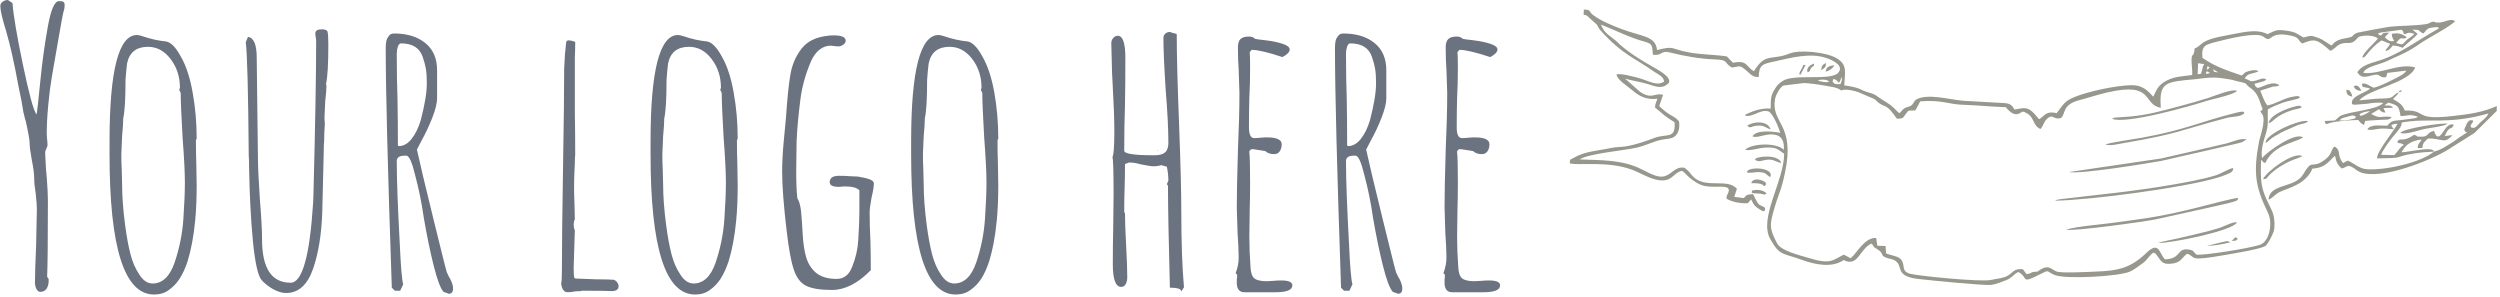 <svg xmlns="http://www.w3.org/2000/svg" version="1.1" xmlns:xlink="http://www.w3.org/1999/xlink" xmlns:svgjs="http://svgjs.dev/svgjs" width="1500" height="178" viewBox="0 0 1500 178"><g transform="matrix(1,0,0,1,-0.909,-0.643)"><svg viewBox="0 0 396 47" data-background-color="#ffffff" preserveAspectRatio="xMidYMid meet" height="178" width="1500" xmlns="http://www.w3.org/2000/svg" xmlns:xlink="http://www.w3.org/1999/xlink"><g id="tight-bounds" transform="matrix(1,0,0,1,0.24,0.17)"><svg viewBox="0 0 395.52 46.66" height="46.66" width="395.52"><g><svg viewBox="0 0 658.285 77.659" height="46.66" width="395.52"><g><svg viewBox="0 0 395.52 77.659" height="77.659" width="395.52"><g id="textblocktransform"><svg viewBox="0 0 395.52 77.659" height="77.659" width="395.52" id="textblock"><g><svg viewBox="0 0 395.52 77.659" height="77.659" width="395.52"><g transform="matrix(1,0,0,1,0,0)"><svg width="395.52" viewBox="1.2 -37.75 197.07 38.7" height="77.659" data-palette-color="#6b7280"><path d="M6.45 0.6Q6.15 0.6 5.95 0.23 5.75-0.15 5.75-0.6L5.75-0.6Q5.75-2.2 5.9-5.4L5.9-5.4 6-10.25Q6-10.95 5.85-12.3L5.85-12.3Q5.65-13.5 5.65-14.3L5.65-14.3Q5.65-15.15 5.35-16.65L5.35-16.65Q5.05-18.25 5.05-18.95L5.05-18.95Q5.05-19.55 4.55-21.8L4.55-21.8Q4.4-22.25 4.35-22.53 4.3-22.8 4.25-22.9L4.25-22.9Q4.05-24.3 3.6-26.35L3.6-26.35Q2.75-31 1.95-33.7L1.95-33.7Q1.2-36.1 1.2-36.95L1.2-36.95Q1.2-37.3 1.5-37.52 1.8-37.75 2.2-37.75L2.2-37.75 2.8-37.35Q2.95-35.1 4.15-29.33 5.35-23.55 5.95-22.7L5.95-22.7Q6.05-22.95 6.45-27.05L6.45-27.05Q6.8-30.7 7.45-34.3L7.45-34.3Q8.05-37.6 8.9-37.6L8.9-37.6Q9.15-37.6 9.3-37.58 9.45-37.55 9.55-37.45L9.55-37.45Q9.65-37.35 9.65-37.05L9.65-37.05Q9.65-36.6 9.45-36L9.45-36 9.25-35 7.95-27.55Q7.7-26.1 7.5-23.98 7.3-21.85 7.3-20.25L7.3-20.25Q7.3-19.8 7.35-19.45L7.35-19.45Q7.4-19.05 7.4-18.6L7.4-18.6 7.1-17.85 7.1-17.45 7.2-15.5 7.3-14.45Q7.45-12.45 7.45-11.45L7.45-11.45Q7.45-3.55 7.35-1.35L7.35-1.35 7.5-1.2Q7.5-1.1 7.55-1.05L7.55-1.05 7.55-0.85Q7.55-0.25 7.28 0.18 7 0.6 6.45 0.6L6.45 0.6ZM21.4 0.95Q15.55 0.95 15.55-17.45L15.55-17.45 15.55-19.2Q15.55-33.15 19.15-33.15L19.15-33.15Q19.4-33.15 19.85-33L19.85-33Q21.45-32.45 23-32.3L23-32.3Q23.95-32.1 24.9-30.35L24.9-30.35Q25.95-28.55 26.47-25.6 27-22.65 27-19.55L27-19.55 26.9-19.3Q26.9-17.65 26.95-16.35L26.95-16.35 27-13.35Q27-10.8 26.8-8.75L26.8-8.75Q26.5-5.65 25.8-3.4L25.8-3.4Q25.35-2.05 24.77-1.15 24.2-0.25 23.35 0.35L23.35 0.35Q22.55 0.95 21.4 0.95L21.4 0.95ZM21.2-0.5Q23.15-0.5 24.1-3.25L24.1-3.25Q25.05-6.05 25.25-8.95L25.25-8.95Q25.45-11.95 25.45-13.75L25.45-13.75Q25.45-15.75 25.15-19.65L25.15-19.65Q24.9-24 24.9-25.55L24.9-25.55 24.7-25.95 24.8-26.2Q24.8-28.4 23.57-30 22.35-31.6 20.6-31.6L20.6-31.6Q18.3-31.6 17.85-29.4L17.85-29.4Q17.75-28.65 17.65-27.25L17.65-27.25Q17.65-23.55 17.35-22.2L17.35-22.2Q17.35-21.45 17.2-19.85L17.2-19.85 17.1-17.5Q17.1-16.4 17.15-15.55L17.15-15.55 17.2-13.55Q17.2-11.2 17.6-8.15L17.6-8.15Q17.9-5.9 18.3-4.35 18.7-2.8 19.45-1.7L19.45-1.7Q20.2-0.5 21.2-0.5L21.2-0.5ZM38.74 0.75Q37.95 0.75 37.02 0.23 36.09-0.3 35.49-1L35.49-1Q34.8-1.9 34.39-6.05 33.99-10.2 33.89-15.55L33.89-15.55Q33.89-16.75 33.84-17.35L33.84-17.35Q33.74-29.9 33.45-32.2L33.45-32.2 33.74-32.9Q34.89-32.75 34.89-30.15L34.89-30.15 35.05-16.9Q35.05-15.5 35.3-11.6L35.3-11.6Q35.59-8.1 35.59-6.3L35.59-6.3Q35.59-0.6 39.34-0.6L39.34-0.6Q41.64-0.6 42.3-11.1L42.3-11.1 42.34-12.1Q42.7-25.85 42.7-32.45L42.7-32.45 42.64-32.9Q42.59-33.1 42.59-33.35L42.59-33.35Q42.59-33.9 43.45-33.9L43.45-33.9Q44.05-33.9 44.2-33.6L44.2-33.6Q44.3-33.1 44.3-31.85L44.3-31.85Q44.3-28.05 44-26.75L44-26.75 44.05-26.45Q44.05-25.8 43.89-24.45L43.89-24.45 43.8-22.45 43.8-21.95Q43.84-21.75 43.84-21.45L43.84-21.45Q43.75-20.25 43.75-19.15L43.75-19.15Q43.7-18.8 43.7-18.05L43.7-18.05Q43.59-13.3 43.5-9.8L43.5-9.8Q43.34-5.45 42.3-2.45L42.3-2.45Q41.2 0.75 38.74 0.75L38.74 0.75ZM60.14 0.85L59.44 0.6Q58.84-0.05 58.14-2.85 57.44-5.65 56.84-9.15L56.84-9.15Q56.44-12 55.69-14.8L55.69-14.8Q55.09-17.3 54.54-17.3L54.54-17.3 54.39-17.3Q53.29-17.3 53.29-16.6L53.29-16.6Q53.29-13 53.69-5.65L53.69-5.65Q53.89-1.15 54.14-0.4L54.14-0.4 53.74 0.45 53.04 0.45 52.64 0.05Q51.84-23.05 51.84-31.45L51.84-31.45Q51.84-32 51.92-32.35 51.99-32.7 52.24-33L52.24-33Q52.44-33.35 52.94-33.35L52.94-33.35Q55.49-33.35 57.04-32.1 58.59-30.85 58.59-28.5L58.59-28.5 58.59-24.85Q58.59-23.9 57.97-22.3 57.34-20.7 56.59-19.35L56.59-19.35 55.94-18.1Q56.49-15.55 58.12-8.93 59.74-2.3 59.89-1.9L59.89-1.9Q59.94-1.85 60.02-1.65 60.09-1.45 60.34-1.05L60.34-1.05Q60.69-0.35 60.69 0.15L60.69 0.15Q60.69 0.85 60.14 0.85L60.14 0.85ZM53.54-18.55Q54.49-18.55 55.24-19.5 55.99-20.45 56.44-21.95L56.44-21.95Q57.24-25 57.24-26.8L57.24-26.8Q57.24-27.95 57.12-28.7 56.99-29.45 56.69-30.3L56.69-30.3Q56.09-32.05 53.84-32.05L53.84-32.05Q53.59-32.05 53.44-31.63 53.29-31.2 53.29-30.75L53.29-30.75Q53.29-27.4 53.39-24.7L53.39-24.7Q53.44-22 53.44-18.65L53.44-18.65 53.54-18.55ZM75.74 0.65Q75.04 0.65 74.89-0.5L74.89-0.5Q74.99-0.8 74.99-2.15L74.99-2.15Q74.99-6.75 75.14-15.8L75.14-15.8Q75.29-24.8 75.29-28.8L75.29-28.8 75.39-30.6 75.54-32.1Q75.54-32.45 75.89-32.45L75.89-32.45Q76.14-32.45 76.59-32.3L76.59-32.3 76.74-32.25Q76.74-31.15 76.69-30.25L76.69-30.25 76.69-28.3 76.69-22.85Q76.74-20.45 76.74-17.4L76.74-17.4Q76.69-17.15 76.69-16.3L76.69-16.3 76.64-15.25Q76.59-14.25 76.59-13.2L76.59-13.2Q76.59-12.05 76.64-11.1L76.64-11.1 76.69-8.95 76.54-8.55 76.59-8.6Q76.59-8.45 76.54-8.4L76.54-8.4 76.54-8.2Q76.54-7.8 76.69-7.5L76.69-7.5 76.54-2.7 76.54-2.4Q76.54-1.55 76.59-1.4L76.59-1.4Q76.59-1.15 76.84-1.15L76.84-1.15 79.44-1.05Q80.59-1.05 81.01-1.03 81.44-1 81.54-1L81.54-1 81.69-1Q81.94-1 82.19-0.73 82.44-0.45 82.44-0.15L82.44-0.15Q82.44 0.45 81.64 0.5L81.64 0.5Q80.79 0.45 77.49 0.45L77.49 0.45 77.59 0.5Q77.09 0.5 76.64 0.55L76.64 0.55Q76.24 0.65 75.74 0.65L75.74 0.65ZM92.49 0.95Q86.64 0.95 86.64-17.45L86.64-17.45 86.64-19.2Q86.64-33.15 90.24-33.15L90.24-33.15Q90.49-33.15 90.94-33L90.94-33Q92.54-32.45 94.09-32.3L94.09-32.3Q95.04-32.1 95.99-30.35L95.99-30.35Q97.04-28.55 97.56-25.6 98.09-22.65 98.09-19.55L98.09-19.55 97.99-19.3Q97.99-17.65 98.04-16.35L98.04-16.35 98.09-13.35Q98.09-10.8 97.89-8.75L97.89-8.75Q97.59-5.65 96.89-3.4L96.89-3.4Q96.44-2.05 95.86-1.15 95.29-0.25 94.44 0.35L94.44 0.35Q93.64 0.95 92.49 0.95L92.49 0.95ZM92.29-0.5Q94.24-0.5 95.19-3.25L95.19-3.25Q96.14-6.05 96.34-8.95L96.34-8.95Q96.54-11.95 96.54-13.75L96.54-13.75Q96.54-15.75 96.24-19.65L96.24-19.65Q95.99-24 95.99-25.55L95.99-25.55 95.79-25.95 95.89-26.2Q95.89-28.4 94.66-30 93.44-31.6 91.69-31.6L91.69-31.6Q89.39-31.6 88.94-29.4L88.94-29.4Q88.84-28.65 88.74-27.25L88.74-27.25Q88.74-23.55 88.44-22.2L88.44-22.2Q88.44-21.45 88.29-19.85L88.29-19.85 88.19-17.5Q88.19-16.4 88.24-15.55L88.24-15.55 88.29-13.55Q88.29-11.2 88.69-8.15L88.69-8.15Q88.99-5.9 89.39-4.35 89.79-2.8 90.54-1.7L90.54-1.7Q91.29-0.5 92.29-0.5L92.29-0.5ZM110.48 0.35Q108.18 0.35 107.08-0.2 105.98-0.75 105.46-2.33 104.93-3.9 104.53-7.35L104.53-7.35Q103.93-12.4 103.93-15.2L103.93-15.2Q103.93-16.9 104.13-19.1L104.13-19.1 104.43-22.25Q104.68-26 105.01-27.93 105.33-29.85 106.46-31.33 107.58-32.8 109.93-33.05L109.93-33.05Q110.18-33.1 110.73-33.1L110.73-33.1Q112.28-33.1 112.28-32.4L112.28-32.4Q112.28-32.1 111.96-31.88 111.63-31.65 111.28-31.65L111.28-31.65 110.78-31.7 110.33-31.75Q109.48-31.75 108.81-31.2 108.13-30.65 107.68-29.6L107.68-29.6Q106.63-27.1 106.33-24.7L106.33-24.7Q105.93-21.55 105.83-19.2L105.83-19.2 105.78-15.35Q105.78-12.9 105.93-11.7L105.93-11.7Q106.28-11.15 106.41-10.03 106.53-8.9 106.63-6.95L106.63-6.95Q106.73-5.2 107.08-3.98 107.43-2.75 108.33-1.95L108.33-1.95Q109.33-1.1 111.08-1.1L111.08-1.1Q112.53-1.1 113.13-2.7L113.13-2.7Q113.83-4.4 113.93-6.2L113.93-6.2Q114.08-8.45 114.08-10L114.08-10 114.08-12.75Q113.58-13.25 112.33-13.25L112.33-13.25 111.93-13.25Q111.68-13.2 111.38-13.2L111.38-13.2Q110.18-13.2 110.18-13.8L110.18-13.8Q110.18-14.65 111.38-14.65L111.38-14.65Q112.23-14.65 112.78-14.6L112.78-14.6 113.88-14.55Q114.83-14.4 115.38-14.2L115.38-14.2Q115.98-14 115.98-13.65L115.98-13.65Q115.98-13 115.68-11.8L115.68-11.8Q115.43-10.4 115.43-9.9L115.43-9.9Q115.43-7.8 115.53-6.1L115.53-6.1Q115.58-4.35 115.58-2.25L115.58-2.25Q113.03 0.35 110.48 0.35L110.48 0.35ZM126.73 0.95Q120.88 0.95 120.88-17.45L120.88-17.45 120.88-19.2Q120.88-33.15 124.48-33.15L124.48-33.15Q124.73-33.15 125.18-33L125.18-33Q126.78-32.45 128.33-32.3L128.33-32.3Q129.28-32.1 130.23-30.35L130.23-30.35Q131.28-28.55 131.81-25.6 132.33-22.65 132.33-19.55L132.33-19.55 132.23-19.3Q132.23-17.65 132.28-16.35L132.28-16.35 132.33-13.35Q132.33-10.8 132.13-8.75L132.13-8.75Q131.83-5.65 131.13-3.4L131.13-3.4Q130.68-2.05 130.11-1.15 129.53-0.25 128.68 0.35L128.68 0.35Q127.88 0.95 126.73 0.95L126.73 0.95ZM126.53-0.5Q128.48-0.5 129.43-3.25L129.43-3.25Q130.38-6.05 130.58-8.95L130.58-8.95Q130.78-11.95 130.78-13.75L130.78-13.75Q130.78-15.75 130.48-19.65L130.48-19.65Q130.23-24 130.23-25.55L130.23-25.55 130.03-25.95 130.13-26.2Q130.13-28.4 128.91-30 127.68-31.6 125.93-31.6L125.93-31.6Q123.63-31.6 123.18-29.4L123.18-29.4Q123.08-28.65 122.98-27.25L122.98-27.25Q122.98-23.55 122.68-22.2L122.68-22.2Q122.68-21.45 122.53-19.85L122.53-19.85 122.43-17.5Q122.43-16.4 122.48-15.55L122.48-15.55 122.53-13.55Q122.53-11.2 122.93-8.15L122.93-8.15Q123.23-5.9 123.63-4.35 124.03-2.8 124.78-1.7L124.78-1.7Q125.53-0.5 126.53-0.5L126.53-0.5ZM156.38 0.55Q156.38 0.05 154.88 0.05L154.88 0.05Q154.63-9.2 154.63-13.35L154.63-13.35 154.48-13.55 154.68-14Q154.68-14.9 154.48-15.85L154.48-15.85 153.73-16.05Q153.28-15.9 152.73-15.9L152.73-15.9Q152.33-15.9 151.08-16.15L151.08-16.15Q150.23-16.4 149.53-16.4L149.53-16.4 148.98-16.2Q148.98-14.45 148.93-13.05L148.93-13.05Q148.88-11.65 148.88-9.9L148.88-9.9 148.98-9.7Q148.98-8.3 149.13-5.5L149.13-5.5Q149.28-2.75 149.28-1.35L149.28-1.35Q149.28-0.8 149.08-0.43 148.88-0.05 148.48-0.05L148.48-0.05Q147.38-0.05 147.38-3.05L147.38-3.05Q147.38-5.6 147.43-7.65L147.43-7.65 147.48-12.2Q147.48-16.75 147.33-17.1L147.33-17.1Q147.58-17.6 147.58-20.4L147.58-20.4Q147.58-22.8 147.38-26.25L147.38-26.25 147.28-28.2 147.18-32.1Q147.18-32.45 147.43-32.75 147.68-33.05 148.03-33.05L148.03-33.05Q149.03-33.05 149.03-30.15L149.03-30.15Q149.03-26.75 148.98-24L148.98-24Q148.88-21.25 148.88-17.95L148.88-17.95Q148.88-17.35 152.68-17.35L152.68-17.35 152.88-17.35Q153.83-17.35 154.25-17.73 154.68-18.1 154.68-19L154.68-19Q154.68-21.65 154.33-25.9L154.33-25.9Q154.03-30.5 154.03-32.8L154.03-32.8Q154.03-33.1 154.28-33.33 154.53-33.55 154.88-33.55L154.88-33.55 155.33-33.4Q155.68-33.35 155.78-33.25L155.78-33.25Q155.78-29.35 156.08-21.6L156.08-21.6Q156.38-13.8 156.38-9.9L156.38-9.9Q156.38-4 156.73 0L156.73 0 156.38 0.55ZM153.23-17.95L153.23-18.05 153.33-17.95 153.23-17.95ZM164.67 0.65Q163.77 0.65 163.67-0.4L163.67-0.4 163.67-1.05Q163.72-1.3 163.72-1.65L163.72-1.65 163.52-1.85Q163.92-2.9 163.92-3.9L163.92-3.9Q163.92-5.05 163.77-7.2L163.77-7.2 163.67-10.5Q163.67-13 163.82-18L163.82-18Q164.02-22.45 164.02-25.55L164.02-25.55 163.92-28.55Q163.82-29.9 163.82-31.55L163.82-31.55Q163.82-32.3 164.17-32.63 164.52-32.95 165.27-32.95L165.27-32.95Q165.77-32.95 166.07-32.65L166.07-32.65Q166.17-32.6 167.52-32.45L167.52-32.45Q168.77-32.3 169.67-32L169.67-32Q170.62-31.7 170.62-31.25L170.62-31.25Q170.62-30.75 169.67-30.25L169.67-30.25Q166.82-31.2 165.62-31.2L165.62-31.2 165.37-30.9Q165.42-30.45 165.42-28.75L165.42-28.75Q165.42-26.6 165.32-24.9L165.32-24.9Q165.27-23.15 165.27-21L165.27-21Q165.27-19.6 165.97-19.6L165.97-19.6 166.77-19.65Q167.17-19.7 167.62-19.7L167.62-19.7Q169.57-19.7 169.57-18.8L169.57-18.8Q169.57-18.25 169.32-17.88 169.07-17.5 168.57-17.5L168.57-17.5Q167.82-17.5 167.42-17.9L167.42-17.9 165.82-18.15 165.57-18.15 165.32-17.9 165.32-17.75Q165.42-16.9 165.42-13.8L165.42-13.8Q165.42-11.85 165.37-10.25L165.37-10.25 165.32-6.7Q165.32-4.75 165.47-2.7L165.47-2.7Q165.52-1.55 165.97-1.18 166.42-0.8 167.62-0.8L167.62-0.8 168.52-0.85Q168.97-0.9 169.52-0.9L169.52-0.9Q170.97-0.9 170.97-0.25L170.97-0.25Q170.97 0.65 168.77 0.65L168.77 0.65 164.67 0.65ZM184.87 0.85L184.17 0.6Q183.57-0.05 182.87-2.85 182.17-5.65 181.57-9.15L181.57-9.15Q181.17-12 180.42-14.8L180.42-14.8Q179.82-17.3 179.27-17.3L179.27-17.3 179.12-17.3Q178.02-17.3 178.02-16.6L178.02-16.6Q178.02-13 178.42-5.65L178.42-5.65Q178.62-1.15 178.87-0.4L178.87-0.4 178.47 0.45 177.77 0.45 177.37 0.05Q176.57-23.05 176.57-31.45L176.57-31.45Q176.57-32 176.65-32.35 176.72-32.7 176.97-33L176.97-33Q177.17-33.35 177.67-33.35L177.67-33.35Q180.22-33.35 181.77-32.1 183.32-30.85 183.32-28.5L183.32-28.5 183.32-24.85Q183.32-23.9 182.7-22.3 182.07-20.7 181.32-19.35L181.32-19.35 180.67-18.1Q181.22-15.55 182.85-8.93 184.47-2.3 184.62-1.9L184.62-1.9Q184.67-1.85 184.75-1.65 184.82-1.45 185.07-1.05L185.07-1.05Q185.42-0.35 185.42 0.15L185.42 0.15Q185.42 0.85 184.87 0.85L184.87 0.85ZM178.27-18.55Q179.22-18.55 179.97-19.5 180.72-20.45 181.17-21.95L181.17-21.95Q181.97-25 181.97-26.8L181.97-26.8Q181.97-27.95 181.85-28.7 181.72-29.45 181.42-30.3L181.42-30.3Q180.82-32.05 178.57-32.05L178.57-32.05Q178.32-32.05 178.17-31.63 178.02-31.2 178.02-30.75L178.02-30.75Q178.02-27.4 178.12-24.7L178.12-24.7Q178.17-22 178.17-18.65L178.17-18.65 178.27-18.55ZM191.97 0.65Q191.07 0.65 190.97-0.4L190.97-0.4 190.97-1.05Q191.02-1.3 191.02-1.65L191.02-1.65 190.82-1.85Q191.22-2.9 191.22-3.9L191.22-3.9Q191.22-5.05 191.07-7.2L191.07-7.2 190.97-10.5Q190.97-13 191.12-18L191.12-18Q191.32-22.45 191.32-25.55L191.32-25.55 191.22-28.55Q191.12-29.9 191.12-31.55L191.12-31.55Q191.12-32.3 191.47-32.63 191.82-32.95 192.57-32.95L192.57-32.95Q193.07-32.95 193.37-32.65L193.37-32.65Q193.47-32.6 194.82-32.45L194.82-32.45Q196.07-32.3 196.97-32L196.97-32Q197.92-31.7 197.92-31.25L197.92-31.25Q197.92-30.75 196.97-30.25L196.97-30.25Q194.12-31.2 192.92-31.2L192.92-31.2 192.67-30.9Q192.72-30.45 192.72-28.75L192.72-28.75Q192.72-26.6 192.62-24.9L192.62-24.9Q192.57-23.15 192.57-21L192.57-21Q192.57-19.6 193.27-19.6L193.27-19.6 194.07-19.65Q194.47-19.7 194.92-19.7L194.92-19.7Q196.87-19.7 196.87-18.8L196.87-18.8Q196.87-18.25 196.62-17.88 196.37-17.5 195.87-17.5L195.87-17.5Q195.12-17.5 194.72-17.9L194.72-17.9 193.12-18.15 192.87-18.15 192.62-17.9 192.62-17.75Q192.72-16.9 192.72-13.8L192.72-13.8Q192.72-11.85 192.67-10.25L192.67-10.25 192.62-6.7Q192.62-4.75 192.77-2.7L192.77-2.7Q192.82-1.55 193.27-1.18 193.72-0.8 194.92-0.8L194.92-0.8 195.82-0.85Q196.27-0.9 196.82-0.9L196.82-0.9Q198.27-0.9 198.27-0.25L198.27-0.25Q198.27 0.65 196.07 0.65L196.07 0.65 191.97 0.65Z" opacity="1" transform="matrix(1,0,0,1,0,0)" fill="#6b7280" class="wordmark-text-0" data-fill-palette-color="primary" id="text-0"></path></svg></g></svg></g></svg></g></svg></g><g transform="matrix(1,0,0,1,413.853,2.51)"><svg viewBox="0 0 244.431 72.64" height="72.64" width="244.431"><g><svg xmlns="http://www.w3.org/2000/svg" xml:space="preserve" fill-rule="evenodd" clip-rule="evenodd" style="shape-rendering:geometricPrecision;text-rendering:geometricPrecision;image-rendering:optimizeQuality" viewBox="13890 188930 481410 143065.505" x="0" y="0" height="72.64" width="244.431" class="icon-icon-0" data-fill-palette-color="accent" id="icon-0"><path d="M413580 246540c1260-1210 1210-1170 3880-1870 2250-590 3060-1140 4630-170-390 730 900 890-3120 1640-2200 410-3150 460-5390 400m49140 16180c-540-2970-12540 220-16900 360 2400-4660 5950-6100 10460-6660-1300 2520-1720 1460-2070 4490 3600-90 2140 80 2790-1960 400-1260 1420-1720 2480-2990 7310-410 8470 3290 12810-1810l-4020 480c480-1050 1180-2560 1870-3240 1590-1560 1900-260 2800-2660-2520-910-4280 1950-5410 3690-2780 4310-3900 2020-4550 280-60-150-170-590-280-760-4450 1010-2150 3330-7350 3010-3110-200 160 100-2970-970-6640 4570-7100 700-8800 3820 1520 1110 820 230 2090 680l1470 750c-2340 1350-3070 3280-5040 5310l-6840-160c650-2170 3920-6590 5460-8550 2370-3020 5680-6160 5150-8200 14320-2670 23460 1410 45150-4740-930 1970-2080 2780-3880 4330-1920 1660-2760 3940-5190 2910-50-120-140-440-140-360 10 80-80-290-70-350 420-1720 1020-870 1310-2890-2080-250-2510-510-4620 4620 770 1680-440 690 1470 1570-1250 950-2380 1520-4020 2610-1400 940-2060 1660-3890 2750-2960 1770-5520 3720-9270 4640m-38640-19430c1370-1060 3720-1510 5630-1550-1260 570-900 610-2330 1340-3990 2040-3010 450-3300 210m-269180-12300c1800-1070 7260 170 8980 910l8040 3440c1360 800 1490 1480 2990 2450 3300 2140 3620 240 8850 7840 3150-30 3040-200 4490-2250 2000-2840 1330-1650 5150-2110 1040-1760 1700-3200 2480-4640 10740-930 14940 1530 21880 1750 8040 250 14680 1020 22590 1270 5220 6530 7780 2340 8870 2270 6620 2090 4380 6870 9080 9050 1580-1460 1660-3670 3530-5370 3100-2830 2980 700 6980-260 2750-1620 410-6930 9510-9290 4700-1220 9260-2790 14690-4050 24760-5760 18070 6310 27840 7950-1050-13580 2620-13390 17790-14830 2840-270 6470-930 10350-870 1810 20 8120 910 9770 1430s2530 650 4230 1040c3240 740 800 340 4760 3220 3210 2340 4090 5390 5240 8780 760 2220 1220 1630-450 3170l580 820c70 90 230 310 300 400 2310 3040-1150 12200-1520 14130-3080 16260-2090 23550 4570 37210 2670 5450 740 14860-3910 16560-5510 2010-30940 5910-33250 5160-1770-1460-1050-2120-3790-2570-6600-1090-3810 4840-12530 5070-3060-3090-2920-9830-9650-3350-8050 7750-14550 9310-26010 9690-3890 130-18200 980-20650-50-2900-1220-4020-3590-8220-1060-2390 1430-350 940-3310 1260-2320 250-1180 890-4110 1130l-1840-2510c-4660-330-4650 1330-7570 3210-2470 1590-6010 1660-9110 2380-4930 1150-37400-2030-41890-3230-4680-1260-2480-4240-4450-7120-1430-2080-5090-2230-8020-3450l-260-3830-4260-130-610-4030c-6030-420-9870 7780-13290 10520l-3520-1880c-5900 2880-6680 5310-18440 1680-4260-1310-14120-3600-16160-7450-4210-7990-4020-9650-1280-18940 2630-8920 3090-7330 5380-18090 5390-25250-7470-25370-5230-37930 450-2470 2830-6500 4390-7070 0 0 10110-1310 10650-1310 2100 40 7810 770 10130 1230 3880 780 6910 820 9240 2650m-6310-4630c-1080 700-4400-10-5830-510 800-680 4740-840 5830 510m5100 620c110-130 240-310 290-410l610-1290c140-360 70-510 310-1110 160 290 310-160 300 910-20 1790 120-210-130 850-470 2060-540 1320-770 1730-2280 30-2710 300-3970-1300 590-1050-190-1800 1830-920l1230 1230c50-100 190 220 300 310m190710-4540c-220-2080 860-1330 1940-520z m6280-870c-2270-260-2010 130-2820-1690z m-5600-3280l1210 820c-590 450-1010 770-1570 1180z m-4880-1480l3160 480c-1260 2350-440 1030-1230 3590-590 1880 120 1250-2150 1690z m107920-11640c-2050 2160-1580 2140-5080 1130 3630-4650 2650-930 5570-2940-2280-1720-4390-2510-7850-1800 160 2030 600 2460 1290 3620-2040 680-3320-290-4890-1860l2190-2330c-5660-520-2450 3030-5790 580 400-250-220-150 1230-640l10930-1480c1650 470 940 3310 1600 1950 40-90 130 300 220 430 2340-1150 1960-990 4940-340-990 1680-2710 1950-4360 3680m14600 57550c-6850 5660-24500 9690-34560 9180-4400-230-6760-3060-10250-4510-1390 650-1270 730-2420 1320-3550-4490-610-5920-4230-8590-1030 650-330-180-1030 890-1290 2000-930 4180-6110 7200-5120 3000-4680-1730-9360 6330-4240 7320-17470 4500-17980 13170 2650-1200 3170-2720 5910-4070 3710-1820 13590-3840 16850-12060 6220-480 7600-2720 11040-6050l730-620c660 3310 1440 4920 3580 6580 2320-580 2400-1900 4770-990 1660 630 2520 1930 4540 2810 10450 4540 36630-5910 45910-11670l13720-8670 11470-11380v-2530c-7270 3290-14170 4210-23050 5210-20700 2350-12730-3210-24680-2870-1330-3400-3090-4110-6140-5970 1030-1180 2160-1840 3100-3600-4080 1850-2050 3310-8460 3310-4330 0-7970 700-12170 970 4990-5960 26010-9040 29080-17080-8020-2500-18860 3830-26940 2830 690-3170 8860-4460 12130-6090 4180-2100 8440-3600 12620-6100 1840-1110 3950-2510 5480-3580 2910-2040 15880-8870 17410-11170-2520-1540-4810 520-8010 760-3160 230-2090-720-3920-350-1160 240-1270 920-3350 1220-6120 890-12530 690-18740 1330-1270 140-16570 2980-16850 3110-3770 1690-380 1900-6680 2980-3020 510-5240 1750-6500 3640-2190-910-3760-2690-6620-3770-4120-1570-4170-1430-8070-360-3400-1910-3680-2800-8590-3520-6160-920-6000 140-10160 1770-5770-3070-13470-720-19940 390-16330 2790-13260 5340-17850 7010-370 5190-1620 1840-1600 6310 10 2460 540 5090 330 7510-4940 680-8900 710-13000 2760-5010 2490-5440 5160-7020 8100-50 80-170 250-260 370-3080-3590-5990-6090-11400-5960-8010 200-21850 3140-29030 6000-5870 2350-6020 3870-9660 8530-5530-1310-5990 1210-9070 3150-120-110-300-430-350-330l-890-1040c-580-690-480-590-1120-1310-3650-4100-5680-3150-10470-2350-1190-2030-1980-3140-5330-3350l-18120-1030c-7860-20-18060-3620-25430-1700-3900 1020-2930 2840-4970 4140-890 570-2340 650-3400 1350-1080 720-1430 1590-2480 2510-640-490-570-370-1350-1170-2960-3050-3830-3520-7500-5780-3270-2010-3120-2720-7060-3790-5110-1380-3210-2350-12750-3730 220-6670 1890-10580-3960-14080-5370-3200-19220-4590-24460-2460-9400 3830-12450-720-18500 9180-4420-2380-3110-5920-10880-4380-1240-1190-2170-2250-3160-3280-6220-980-13240-930-19260-2010-10730-1920-7360-3700-17040-1320-650-7400-7970-6920-18460-10920-4970-1890-10450-4080-14620-7180-2620-1940-900-2780-4910-2940-220 4100-360 2120 1630 3210l5090 4620c960 1240 490 1400 1860 2940 11410 12760 17620 14210 28010 21580 1980 1410 4840 2360 5060 5060-3360 2500-7750-190-11730-1410-3030-930-10790-2980-12970-2310 350 2920 5460 5860 8560 8530 3060 2640 7050 4880 12700 4110-510 1570-1170 2500-1270 4570 1850 1430 3000 2510 4850 4040 1370 1130 3810 2610 5310 3630 650 9010-3970 5670-10520 8150-4500 1710-9520 3420-14330 4280-2750 490-5400 310-8220 920-6460 1410-13480 1670-19170 5040-2520 1490-1880 310-2190 2910 3850 1320 19370-1340 31900 3170 4400 1580 8500 4280 12820 5290 8520 1990 8630-3450 13460-4530 1320 190 3680 4360 9440 7050 6320 2960 17190-1350 14620 4480-740 1690-780 1060-820 2930 2730 1660 7410 2560 11020 2350l1750-2010c1520 3290 2130 3780 4980 5510 690 420 1490 980 2020 460 1060-2440-1300-1950-3200-3560-540-460-2480-4480-2810-5130-3490 240-3030 310-4790 2030l-4960-600 1390-4210c-4920-5660-15960 110-22560-6130-1780-1690-2210-3250-4870-4820-5390-780-6720 4710-12060 4660-3440-30-8940-3450-11990-4760-9300-4010-19160-3780-30200-4200 4460-3030 22660-4550 29400-6070 5550-1260 8860-3400 13850-4270 2840-490 5180-330 6790-2240 1600-1890 1980-4290 1550-7280-2240-2220-2540-2100-5160-3680-1480-900-4000-3010-5110-4180l2010-5850c-4810-1130-5690 2640-11940-1520l-7840-6900c2890 940 7960 1670 11900 2880 4070 1260 7590 2920 10920-700 1350-3080-5710-6750-8170-8140-6310-3560-14260-8460-19170-13490l-4390-3470c-1400-1210-2940-2890-3500-5110 7060 2800 15060 6870 22570 8870 4320 1160 3910 2170 4320 6770 4850 780 3910-2420 8900-1150 7320 1880 15530 3310 23020 3580 7820 290 4540 1550 9090 4250 4510-550 3740-1520 7230 1270 2020 1610 3170 3770 6700 3640 160-6480 2240-6780 7830-8000 8530-1860 18660-4810 27360-1860 3370 1130 9660 4190 5830 7950-4670 3970-23240-40-28920 4190-1580 1170-2330 1750-3370 3420-2550 4060-2430 5130-2490 10700-4370-340-8470 950-12070 2610-160 70-660 300-790 370-90 50-250 210-320 250-70 50-210 190-310 280 3610 1580 8140-3430 12320-2050 2170 700 5540 8760 6120 11160-3090-710-12400-1830-14390 1770l780 310c3230 180 6240-1690 10290-1220 4410 520 5480 3810 5190 7950-3900-4010-16780-3320-20060-60 2390 770 7120-980 10600-1130 5730-240 6190 870 9640 3220-70 14310-13290 33310-7260 44190 5030 9060 6370 7190 16330 10860 7100 2610 15750 4310 21800 170 7650 3790 8130-5710 14510-8600 1530 1710 490 1550 2630 2740 4740 2640 810 3580 6450 5050 1090 290 1570 310 2340 660 5940 2680-470 8380 12810 9950 5390 640 34230 3520 37910 3080 2180-250 5730-1630 7760-2460 3340-1380 3680-2940 6280-4240 5590 2760 680 6570 11250 1220 5230-2650 3030-1620 7490 280 5690 2420 33710 830 39370-1750 2040-930 4890-3120 6580-4320 2230-1570 3320-4030 5450-5470 1380 610 780-50 2040 1620 1840 2460 2450 4390 6390 4190 6060-320 6030-2910 9100-5270 5290 1800-630 4280 20470 540 4250-760 17150-2820 20150-4510 1060-600 4550-6730 4700-9200 340-5620-490-7850-2570-11950-4430-8710-4690-12000-4320-23510 1900 760-740 370 2140 1550 4730-9630 14210-10060 19680-13280-3930-3100-18840 7420-21320 10780-640-3870 590-8470 1700-11850 1920-5850 1090-7170 1280-13450 1470-1130 5930-2840 7770-3540 2520-950 7290-1650 8910-2500-480-430 630-1560-4580-430-4460 970-7740 3460-12290 4360-1640-1920-2800-5440-3700-7690l6770-2160c870-80 790 90 1720-110 2190-490 620-140 1350-620-3610-2500-8270 1030-11300 1510-1610-1500-750-290-1570-2180l4790-1310c1430-630 690-270 1340-1050-1830-870-3390 110-5430 700-3330 940-2670-220-5730-1030 1180-2310 2360-2280 4790-2940 190-50 790-200 970-270 1240-460 890-400 1350-690-1410-770-3150-490-4980-10-2450 640-2030 990-3670 2330-8240-2900-13490-4450-20440-9190-590-6640 1470-6800 8020-8520 3860-1010 20240-5210 23670-2470 4940 3950 2070-3320 14400-520 4700 1070 2930 2070 5790 4050 6330-2600 7620-2370 14510 3790 2260-840 2950-2380 4940-3350 3020-1450 5220 110 7430-1550 2570-1930 1170-2560 5650-2950 2190-200 5000 130 6740 1460-1440 2000-7950 7540-8120 9930 1340-210 1410-500 2410-1730 2280-2830 4330-5030 7560-7210l4480 1770c-1140 2350-1770 1940-2490 3740 2070-240 2780-1560 3840-2850 2620 220 3070 470 5180 1160 1740-1950 7090-5910 7750-7230l-2740-2200c5270 40 2210 540 5740 2030 1350-1280 1340-2180 3140-2810 480-170 2260-440 2750-450 3720-80 860-240 2150 630-10540 5690-20240 13560-32000 16990-4320 1260-8460 2550-10350 5770 2710 4270 5800 1510 9850 1230 2010-140 1920 1880 5110 1300l610-2200 9830-1200c-90 280-220 330-280 560l-1380 1260c-2570 1750-13450 7150-15430 7040-2200-1000-4130-2780-5980-1950 620 2390-150 1100 4280 2420-2250 2290-10310 3860-9390 7930 420 190-400 260 1420 480l6750-560c2510-430 5490-760 8170-400-3720 3790-16800 4190-22470 6760l-2730 2360-5330 270c630 2310 610 1640 2640 1050 3620-1060 10980-1470 14780-1570 1540 1650 1010 1540 3030 2580l470-1710c20-60 80-240 130-360 2420-340 4740-300 7260-540 3060-300 5480 390 6410-1540-5870-740-5480 1300-10580-1570l4050-2470c1130 1060 1560 1810 3380 1710l-1050-2280 4990-210c-1190-1510-2190-1050-4570-1140l2120-1500c5060 1470 5430 1590 6360 6990 4300-80 4040-1170 8950 280-750 560 80 400-1770 890l-6810 890c-4440 500-4870 100-7250 2950-3270 80-8690-990-10370 1870 1580 810 4600-190 6400-330 2710-210 4730 140 7360 280-90-160-280-570-320-450-40 110-270-340-320-410-480-790-1900-1640 2560-2000-2160 4380-10580 13990-10680 18000 15700-160 7370-570 19200-2550 3420-570 6920-740 10420-970" class="" fill="#97978d" data-fill-palette-color="accent"></path><path d="M266000 288190c16390-100 66250-6550 84000-11860 1870-560 3240-1020 4880-1710 2490-1060 3410-1290 3600-3350-1940 50-5950 2770-9190 3790-13110 4120-44270 8330-58350 9790l-21840 2510c-450 60-1230 160-1650 270-1490 380-770 160-1450 560M271710 303210c2220 1240 41120-4190 46620-5330l32710-7260c1710-430 3510-790 5300-1240 5180-1290 4240-1590 4700-2550-870-460-18100 4170-20570 4780-19330 4790-25540 5560-45180 8180-6740 900-17330 1660-23580 3420M273050 273350c6170 1170 40520-4460 48170-5830l38820-8890c1020-270 2130-520 2950-790l2270-1340c-2260-1170-7320 1190-10170 1940l-33940 7830zM292130 259010c1930 970 7040-310 9070-660 29230-4970 28660-6470 53930-13150 2820-750 7400-370 9100-2510-450-290 700-1390-4460-110-18740 4620-25610 8720-48770 12930-3490 630-16840 2520-18870 3500M295620 245710c7340 2840 39640-6340 49380-9440 2390-760 13890-3140 15410-5070-2520-1280-11850 2670-15010 3670-4970 1580-10180 3040-15520 4450-8850 2340-15740 4350-25050 5190l-7820 550c-1310 310-850 270-1390 650M319350 310190c6420 210 38990-6340 40990-10680-1540-670-6700 2100-9100 2870-3590 1140-6830 1930-10490 2810-3900 930-6830 1630-10830 2550-3370 770-7710 1490-10570 2450M445270 252970c2180 1230 9380-1350 12390-1990 2690-570 10410-1390 12110-2720-2160-740-23160 2440-24500 4710M375220 258130c1510-430 2200-1940 4640-3300 1790-1010 3480-2110 5500-2970s3960-1810 5880-2600c3520-1450 4640-820 6060-2340-3800-1360-22370 6770-22080 11210M373940 277030c2550-140 1130-220 4370-3180 2800-2540 6340-4700 9990-6350 1770-800 4470-1500 6010-2440-4510-2560-18860 8180-20370 11970M376810 247940c2670-520 3130-3850 12360-6800 1500-480 3610-620 4950-1470-920-790-830-1260-5180 40-3930 1180-11400 4180-12130 8230M105900 273520c1620 580 4460-310 6700-130 4080 320 3000 1510 5420 2530 2390-5150-12170-5680-12120-2400M109990 266870c2340 1810 3970 30 7450 0 2950-20 3820 1570 6370 1620-1890-4090-9760-3390-12380-2580-2600 800 320 160-1440 960M106090 249340c2150 1720 1550-30 5890-140 3010-70 3930 1270 6240 2040-1690-5470-10500-3700-12130-1900M108190 279110c8800-210 5370 2790 7310 1060 2220-1970-6670-4980-7310-1060M108270 283800c1000 640-620 340 1880 630 650 80 1550 0 2390 100 2760 330 2060 1010 3620-120-1350-1290-3680-2040-6010-1740-3030 390-930 530-1880 1130M344700 311670c4360-110 8490-930 12260-1850-1850-1170-2780-270-5770 270zM146760 221200c1490-290 3640-1500 4550-3320-2930 290-4210 1040-4550 3320M137370 221570c2230-1100 400-320 1970-2320 1540-1960 1290 220 1400-2280-1720 690-4190 2010-3370 4600M420280 234210c-210-1230-270-1440-750-2200-780-1220-570-1190-2330-1390 110 2610 780 2910 3080 3590M421030 228780c710 1750 1970 2300 3980 2410-790-1590-1890-3610-3980-2410M133740 222770l2660-5100c-2050 160-920 30-2090 2020-2230 3780-700 2830-570 3080M144400 220430c1940-990 2520-1710 2610-3740-1880 910-2160 1220-2610 3740M357530 309090c2190-130 1950 240 3340-1100-1820-1470-1190-490-3340 1100M444530 231830c1690-530 450 340 1570-720-1630-570-1500 640-1570 720" class="" fill="#97978d" data-fill-palette-color="accent"></path></svg></g></svg></g></svg></g><defs></defs></svg><rect width="395.52" height="46.66" fill="none" stroke="none" visibility="hidden"></rect></g></svg></g></svg>